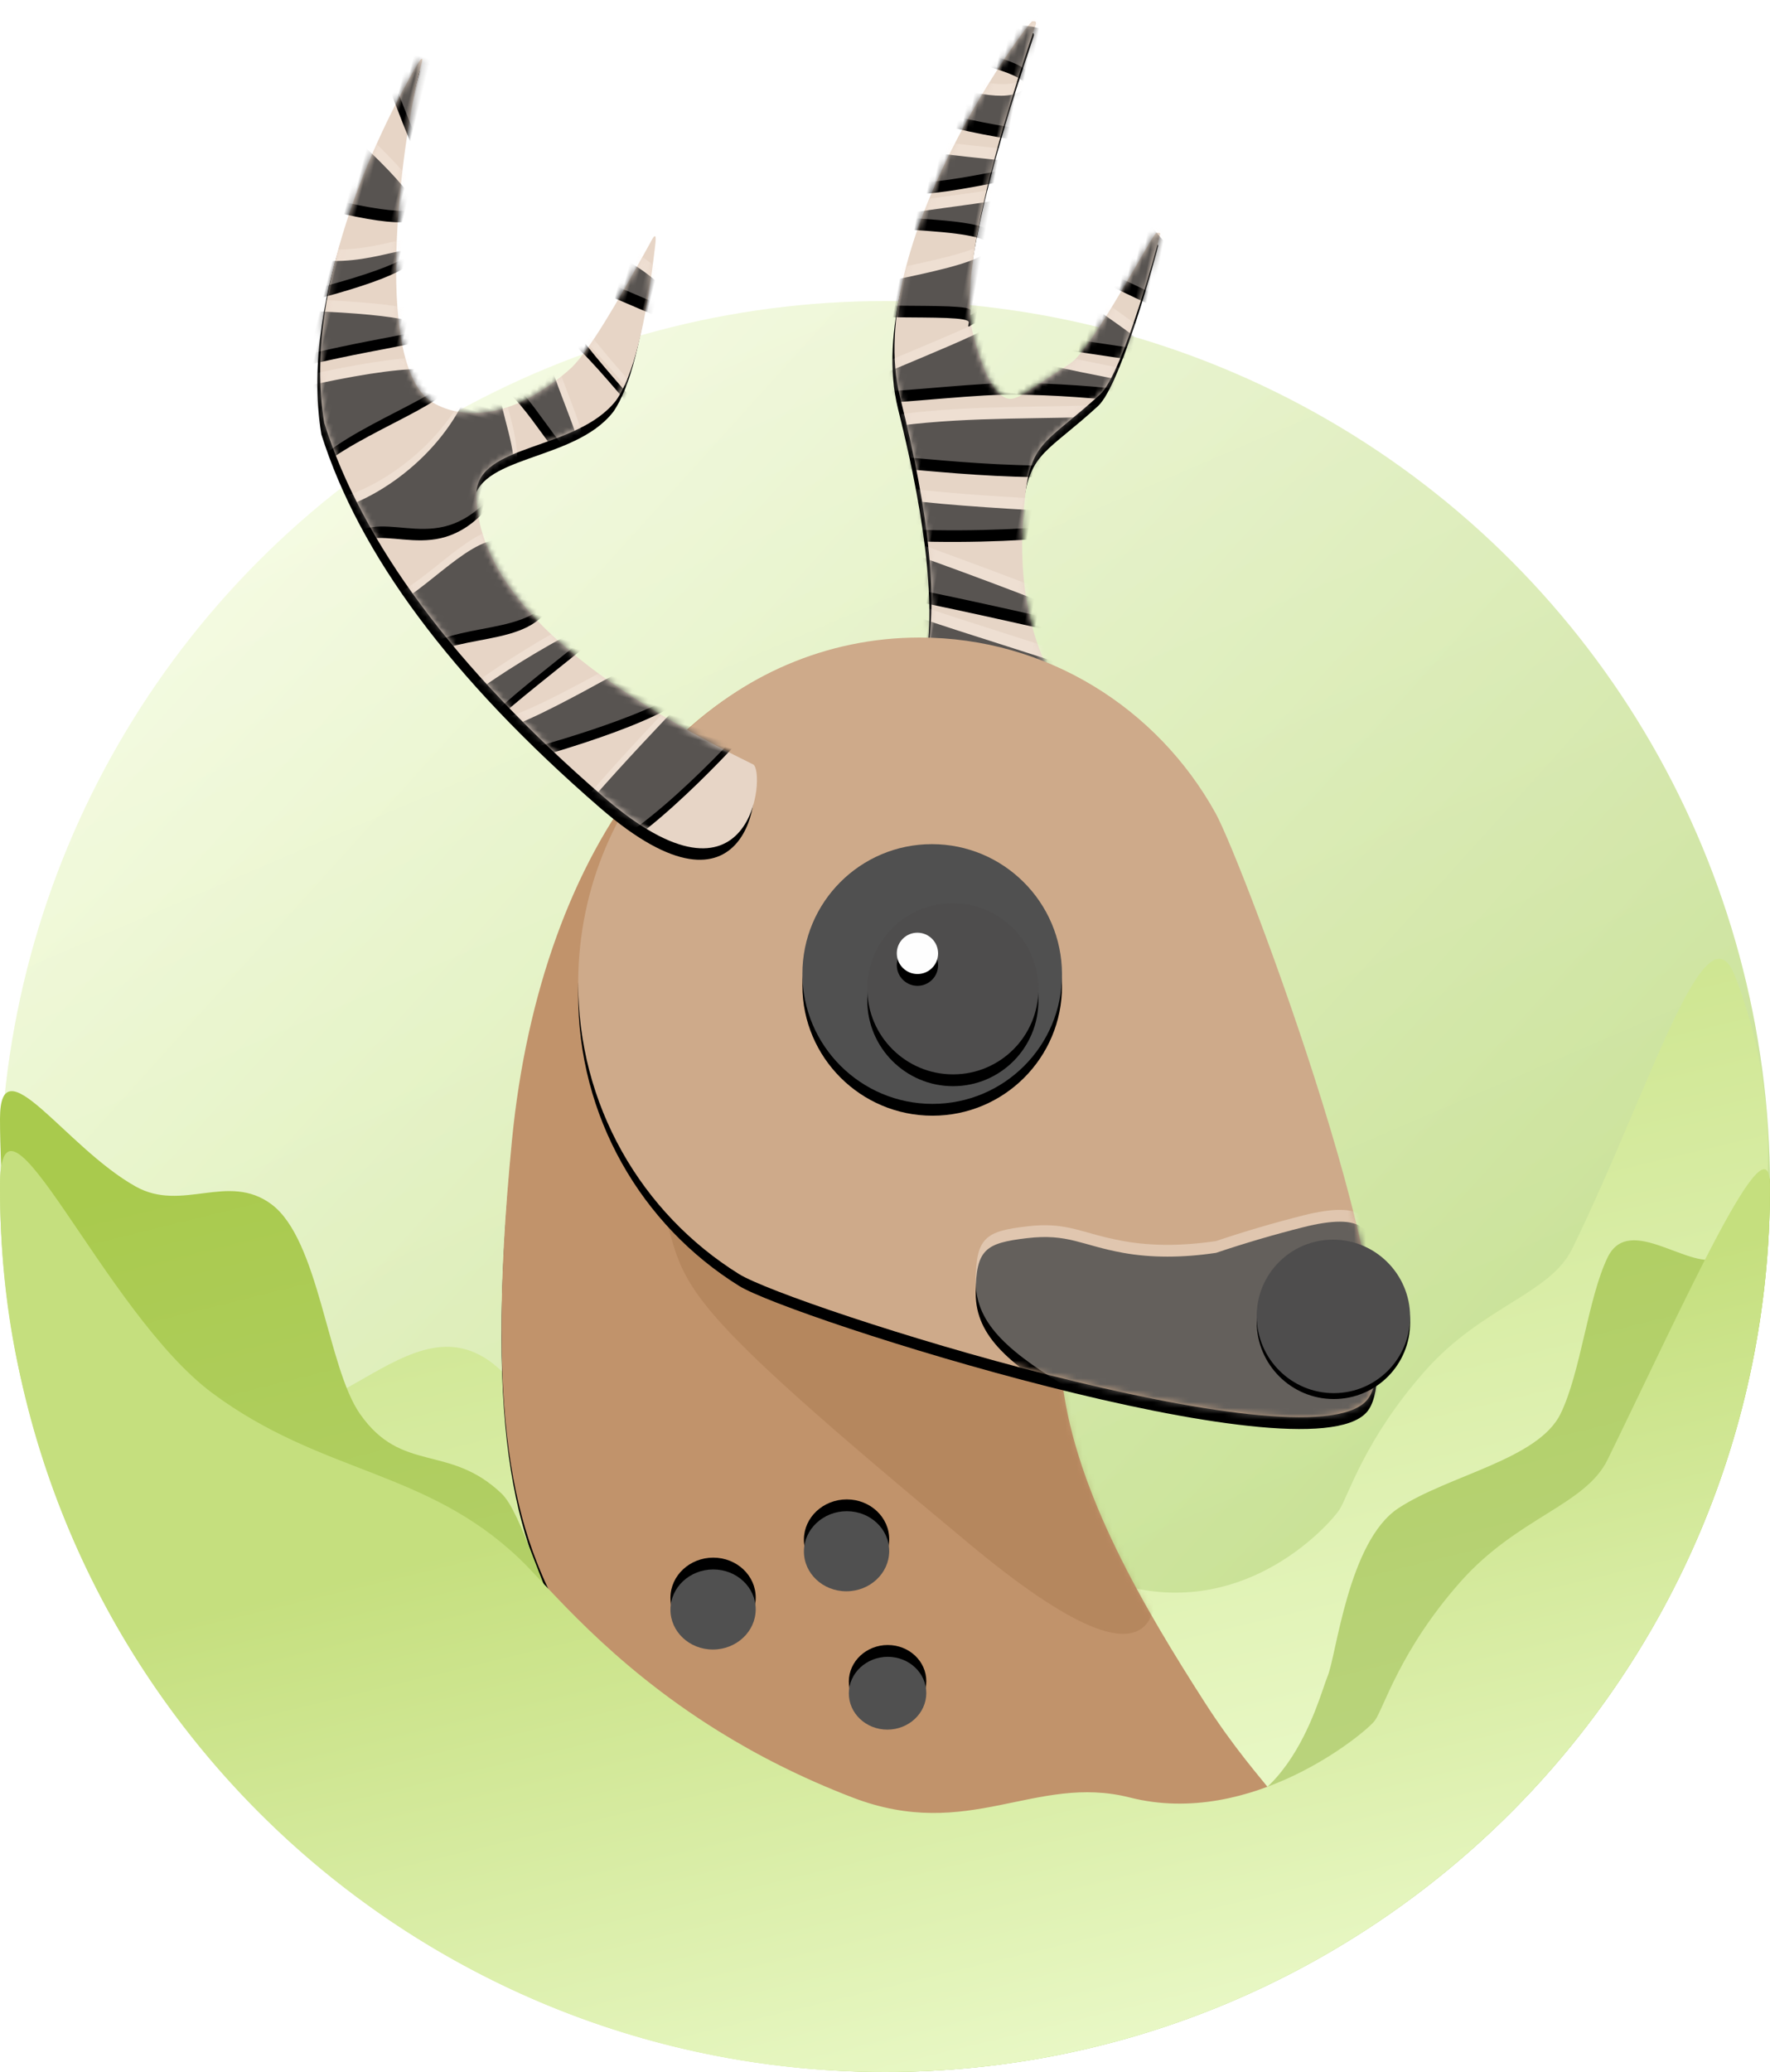 <?xml version="1.0" encoding="UTF-8"?>
<svg width="300px" height="351px" viewBox="0 0 300 351" version="1.1" xmlns="http://www.w3.org/2000/svg" xmlns:xlink="http://www.w3.org/1999/xlink">
    <!-- Generator: Sketch 51.3 (57544) - http://www.bohemiancoding.com/sketch -->
    <title>deer</title>
    <desc>Created with Sketch.</desc>
    <defs>
        <linearGradient x1="36.69%" y1="1.874%" x2="82.224%" y2="108.065%" id="linearGradient-1">
            <stop stop-color="#FCFFF3" offset="0%"></stop>
            <stop stop-color="#D5F09F" offset="100%"></stop>
        </linearGradient>
        <linearGradient x1="15.396%" y1="14.009%" x2="84.561%" y2="76.589%" id="linearGradient-2">
            <stop stop-color="#EAF5CB" offset="0%"></stop>
            <stop stop-color="#9ABE51" offset="100%"></stop>
        </linearGradient>
        <linearGradient x1="36.69%" y1="1.874%" x2="82.224%" y2="108.065%" id="linearGradient-3">
            <stop stop-color="#C5DF7E" offset="0%"></stop>
            <stop stop-color="#F3FFDA" offset="100%"></stop>
        </linearGradient>
        <path d="M133.5,201.5 C136.435,197.755 129.128,193.849 119.197,178.392 C109.034,162.552 97.407,142.945 95.097,124.447 C90.558,87.905 110.611,59.889 108.586,52.975 C100.204,24.298 92.806,2.037 68.823,0.153 C33.459,-2.627 6.679,32.86 1.77,83.205 C-3.118,133.553 2.67,151.248 12.37,167.408 C15.375,172.41 23.947,179.361 44.992,189.715 C74.622,204.286 125.654,211.505 133.5,201.5 Z" id="path-4"></path>
        <filter x="-4.8%" y="-2.7%" width="109.7%" height="106.3%" filterUnits="objectBoundingBox" id="filter-6">
            <feOffset dx="0" dy="1" in="SourceAlpha" result="shadowOffsetOuter1"></feOffset>
            <feGaussianBlur stdDeviation="2" in="shadowOffsetOuter1" result="shadowBlurOuter1"></feGaussianBlur>
            <feColorMatrix values="0 0 0 0 0   0 0 0 0 0   0 0 0 0 0  0 0 0 0.061 0" type="matrix" in="shadowBlurOuter1"></feColorMatrix>
        </filter>
        <path d="M15.156,111.068 C15.667,101.096 11.622,86.581 3.099,67.521 C-7.684,43.075 13.517,1.033 14.126,0.941 C14.734,0.85 14.734,0.85 14.811,1.247 C14.889,1.645 7.771,42.05 13.302,54.574 C18.876,67.099 21.964,64.505 22.611,64.132 C23.257,63.76 23.724,63.377 30.521,56.924 C33.896,53.711 40.487,32.654 41.087,32.565 C41.686,32.475 41.686,32.475 41.737,32.724 C41.788,32.972 39.709,56.905 36.418,61.207 C29.44,70.293 26.475,70.903 26.85,79.334 C27.514,94.12 31.992,105.669 40.313,113.981 L15.156,111.068 Z" id="path-7"></path>
        <filter x="-16.8%" y="-4.4%" width="133.6%" height="112.4%" filterUnits="objectBoundingBox" id="filter-9">
            <feOffset dx="0" dy="2" in="SourceAlpha" result="shadowOffsetOuter1"></feOffset>
            <feGaussianBlur stdDeviation="2" in="shadowOffsetOuter1" result="shadowBlurOuter1"></feGaussianBlur>
            <feColorMatrix values="0 0 0 0 0   0 0 0 0 0   0 0 0 0 0  0 0 0 0.061 0" type="matrix" in="shadowBlurOuter1"></feColorMatrix>
        </filter>
        <path d="M4.855,108.085 C25.877,116.793 51.046,110.16 51.056,108.085 C51.066,105.994 6.331,101.996 3.152,99.618 C0.762,97.83 54.547,101.412 54.55,100.663 C54.555,99.622 17.87,92.213 -4.807,89.038 C-7.635,88.642 5.561,89.764 8.917,89.295 C31.109,86.192 48.866,79.892 47.711,78.763 C46.597,77.674 12.316,83.329 1.525,82.515 C-0.085,82.394 -0.59,79.27 -0.995,78.966 C-3.434,77.139 16.608,77.638 35.141,73.562 C36.902,73.174 34.303,68.964 35.868,68.204 C41.657,65.393 58.19,61.308 56.092,59.013 C51.935,54.463 23.008,57.483 23.374,54.514 C23.741,51.531 45.636,53.643 44.537,51.345 C43.217,48.584 22.939,41.614 24.255,39.255 C25.76,36.555 53.48,48.014 56.931,44.395 C59.439,41.764 43.551,35.03 33.916,23.479 C26.925,15.09 30.405,13.413 23.671,4.514 C15.549,-6.229 -0.851,4.757 -2.146,6.325 C-3.31,7.733 17.512,7.07 14.554,10.653 C10.139,15.999 -15.092,8.134 -13.986,10.467 C-13.522,11.444 -7.641,17.182 -1.6,18.332 C9.214,20.391 22.876,18.044 23.576,20.586 C24.16,22.711 9.402,23.315 -0.48,23.933 C-6.777,24.326 -9.704,24.868 -9.918,25.348 C-10.076,25.7 -6.74,32.074 -2.65,31.63 C6.59,30.625 21.475,22.181 21.456,25.348 C21.435,28.796 0.153,33.246 -9.222,37.87 C-13.322,39.892 13.73,34.158 13.706,37.848 C13.678,42.194 -14.523,49.608 -13.347,52.678 C-12.128,55.858 12.396,49.188 12.384,51.067 C12.371,53.057 12.596,50.122 16.247,50.489 C18.526,50.718 -6.751,65.683 -5.74,66.007 C-5.379,66.123 -8.411,68.609 -5.301,68.201 C0.291,67.467 12.953,63.562 20.024,62.152 C31.398,59.883 52.143,58.565 46.386,60.466 C28.705,66.303 -4.003,66.968 -17.813,82.778 C-24.809,90.778 -11.472,101.317 4.855,108.085 Z" id="path-10"></path>
        <filter x="-9.1%" y="-4.4%" width="118.2%" height="112.4%" filterUnits="objectBoundingBox" id="filter-11">
            <feOffset dx="0" dy="2" in="SourceAlpha" result="shadowOffsetOuter1"></feOffset>
            <feGaussianBlur stdDeviation="2" in="shadowOffsetOuter1" result="shadowBlurOuter1"></feGaussianBlur>
            <feComposite in="shadowBlurOuter1" in2="SourceAlpha" operator="out" result="shadowBlurOuter1"></feComposite>
            <feColorMatrix values="0 0 0 0 0   0 0 0 0 0   0 0 0 0 0  0 0 0 0.061 0" type="matrix" in="shadowBlurOuter1"></feColorMatrix>
        </filter>
        <path d="M133.589,129.292 C143.112,118.916 112.689,38.157 108.022,29.74 C98.192,11.992 79.432,0 57.88,0 C26.108,0 0.194,26.061 0.001,58.209 C-0.125,79.196 10.785,97.589 27.261,107.831 C36.029,113.278 123.011,140.806 133.589,129.292 Z" id="path-12"></path>
        <filter x="-5.2%" y="-3.8%" width="110.3%" height="110.6%" filterUnits="objectBoundingBox" id="filter-14">
            <feOffset dx="0" dy="2" in="SourceAlpha" result="shadowOffsetOuter1"></feOffset>
            <feGaussianBlur stdDeviation="2" in="shadowOffsetOuter1" result="shadowBlurOuter1"></feGaussianBlur>
            <feColorMatrix values="0 0 0 0 0   0 0 0 0 0   0 0 0 0 0  0 0 0 0.061 0" type="matrix" in="shadowBlurOuter1"></feColorMatrix>
        </filter>
        <path d="M118.55,137.04 C102.596,135.112 91.074,132.004 83.986,127.717 C73.358,121.287 67.352,116.53 67.376,109.072 C67.401,101.614 69.047,100.579 76.041,99.75 C83.034,98.921 85.251,100.953 92.378,102.236 C97.13,103.091 102.373,103.091 108.106,102.236 C113.043,100.579 117.978,99.129 122.913,97.886 C127.848,96.643 131.136,96.643 132.78,97.886 L145.73,105.343 L145.728,119.638 L137.698,137.04 L118.55,137.04 Z" id="path-15"></path>
        <filter x="-8.9%" y="-12.5%" width="117.9%" height="134.9%" filterUnits="objectBoundingBox" id="filter-16">
            <feOffset dx="0" dy="2" in="SourceAlpha" result="shadowOffsetOuter1"></feOffset>
            <feGaussianBlur stdDeviation="2" in="shadowOffsetOuter1" result="shadowBlurOuter1"></feGaussianBlur>
            <feComposite in="shadowBlurOuter1" in2="SourceAlpha" operator="out" result="shadowBlurOuter1"></feComposite>
            <feColorMatrix values="0 0 0 0 0   0 0 0 0 0   0 0 0 0 0  0 0 0 0.061 0" type="matrix" in="shadowBlurOuter1"></feColorMatrix>
        </filter>
        <path d="M66.061,114.713 C36.007,99.463 15.974,82.809 4.885,64.75 C-4.859,42.231 2.669,11.807 5.434,2.185 C5.996,0.233 6.219,0.803 6.155,1.837 C5.779,12.762 9.959,53.278 21.847,56.925 C27.88,58.709 36.137,56.138 43.296,45.488 C45.591,41.678 47.99,33.451 51.114,21.761 C51.706,19.094 51.933,21.236 52.073,22.31 C53.773,35.562 53.754,44.492 51.94,49.1 C47.51,59.012 30.9,61.776 32.796,70.168 C36.363,83.862 52.548,94.368 82.463,101.688 C84.699,102.235 87.012,102.764 89.402,103.276 C91.792,103.787 96.159,129.962 66.061,114.713 Z" id="path-17"></path>
        <filter x="-7.7%" y="-4.2%" width="115.4%" height="111.8%" filterUnits="objectBoundingBox" id="filter-19">
            <feOffset dx="0" dy="2" in="SourceAlpha" result="shadowOffsetOuter1"></feOffset>
            <feGaussianBlur stdDeviation="2" in="shadowOffsetOuter1" result="shadowBlurOuter1"></feGaussianBlur>
            <feColorMatrix values="0 0 0 0 0   0 0 0 0 0   0 0 0 0 0  0 0 0 0.061 0" type="matrix" in="shadowBlurOuter1"></feColorMatrix>
        </filter>
        <path d="M41.808,112.202 C45.992,110.265 50.201,111.655 50.691,110.697 C50.839,110.408 70.06,100.116 75.576,93.063 C75.825,92.745 58.114,123.166 60.742,123.227 C61.309,123.24 63.944,126.01 65.813,124.934 C74.751,119.786 86.68,96.919 86.893,96.628 C88.657,94.232 70.049,86.863 69.557,86.593 C68.627,86.082 50.014,105.602 44.611,106.728 C41.807,107.312 62.889,82.38 61.321,82.002 C59.322,81.519 43.619,96.334 37.47,105.006 C35.752,107.428 38.837,112.787 37.432,112.202 C34.159,110.838 26.102,105.834 28.12,101.108 C32.117,91.741 46.381,92.43 49.442,84.017 C51.126,79.386 42.404,72.867 37.63,75.022 C31.771,77.665 26.606,89.863 20.431,92.082 C14.089,94.361 10.189,88.721 12.614,84.017 C17.142,75.228 27.571,82.734 34.533,71.312 C35.398,69.892 38.442,64.199 37.965,62.355 C36.637,57.225 31.836,51.434 33.087,50.435 C35.141,48.795 48.435,63.461 49.553,60.629 C50.802,57.464 35.506,40.8 37.825,38.441 C40.515,35.703 59.565,52.143 59.573,50.435 C59.581,48.545 37.835,36.468 37.863,31.245 C37.887,26.873 58.466,33.514 59.654,31.245 C60.663,29.316 50.994,22.849 42.264,22.849 C33.257,22.849 31.299,36.125 24.166,31.245 C11.151,22.333 -8.054,-11.36 -7.179,-7.368 C-6.785,-5.568 9.795,-12.421 13.772,-7.858 C22.182,1.783 24.917,25.538 27.363,43.702 C29.132,56.82 20.812,69.181 12.673,75.022 C9.53,77.276 2.56,76.715 4.266,73.037 C8.259,64.421 25.917,54.116 24.051,50.435 C22.536,47.445 11.802,51.246 -8.168,61.835 C-7.874,59.233 -7.236,57.66 -6.253,57.116 C9.71,48.276 20.04,45.201 19.3,43.533 C18.355,41.403 9.205,42.31 -8.157,46.254 C6.968,38.458 14.004,33.454 12.959,31.245 C11.856,28.909 4.532,36.577 -5.907,36.357 C-7.851,36.316 -10.61,33.355 -14.183,27.474 C3.138,28.095 11.808,27.202 11.824,24.795 C11.841,22.204 2.938,16.559 -14.873,7.857 L-19.314,18.651 L-19.845,84.017 C-4.081,101.438 11.873,113.831 28.004,121.197 C34.673,124.241 34.65,115.515 41.808,112.202 Z" id="path-20"></path>
        <filter x="-6.6%" y="-3.7%" width="113.1%" height="110.4%" filterUnits="objectBoundingBox" id="filter-21">
            <feOffset dx="0" dy="2" in="SourceAlpha" result="shadowOffsetOuter1"></feOffset>
            <feGaussianBlur stdDeviation="2" in="shadowOffsetOuter1" result="shadowBlurOuter1"></feGaussianBlur>
            <feComposite in="shadowBlurOuter1" in2="SourceAlpha" operator="out" result="shadowBlurOuter1"></feComposite>
            <feColorMatrix values="0 0 0 0 0   0 0 0 0 0   0 0 0 0 0  0 0 0 0.061 0" type="matrix" in="shadowBlurOuter1"></feColorMatrix>
        </filter>
        <path d="M122.051,187 C134.212,187 144.039,177.15 144,165 C143.961,152.85 134.088,143 121.948,143 C109.809,143 99.982,152.85 100,165 C100.018,177.15 109.89,187 122.051,187 Z" id="path-22"></path>
        <filter x="-15.9%" y="-11.4%" width="131.8%" height="131.8%" filterUnits="objectBoundingBox" id="filter-23">
            <feOffset dx="0" dy="2" in="SourceAlpha" result="shadowOffsetOuter1"></feOffset>
            <feGaussianBlur stdDeviation="2" in="shadowOffsetOuter1" result="shadowBlurOuter1"></feGaussianBlur>
            <feColorMatrix values="0 0 0 0 0   0 0 0 0 0   0 0 0 0 0  0 0 0 0.061 0" type="matrix" in="shadowBlurOuter1"></feColorMatrix>
        </filter>
        <path d="M6.602,0 C10.227,0 13.15,2.761 13.131,6.167 C13.112,9.572 10.157,12.333 6.53,12.333 C2.903,12.333 -0.021,9.572 0,6.167 C0.021,2.761 2.976,0 6.602,0 Z" id="path-24"></path>
        <filter x="-53.3%" y="-40.5%" width="206.6%" height="213.5%" filterUnits="objectBoundingBox" id="filter-25">
            <feOffset dx="0" dy="2" in="SourceAlpha" result="shadowOffsetOuter1"></feOffset>
            <feGaussianBlur stdDeviation="2" in="shadowOffsetOuter1" result="shadowBlurOuter1"></feGaussianBlur>
            <feColorMatrix values="0 0 0 0 0   0 0 0 0 0   0 0 0 0 0  0 0 0 0.061 0" type="matrix" in="shadowBlurOuter1"></feColorMatrix>
        </filter>
        <path d="M36.172,13.567 C40.162,13.567 43.383,16.604 43.367,20.35 C43.351,24.096 40.101,27.133 36.109,27.133 C32.117,27.133 28.896,24.096 28.914,20.35 C28.933,16.604 32.182,13.567 36.172,13.567 Z" id="path-26"></path>
        <filter x="-48.4%" y="-36.9%" width="196.9%" height="203.2%" filterUnits="objectBoundingBox" id="filter-27">
            <feOffset dx="0" dy="2" in="SourceAlpha" result="shadowOffsetOuter1"></feOffset>
            <feGaussianBlur stdDeviation="2" in="shadowOffsetOuter1" result="shadowBlurOuter1"></feGaussianBlur>
            <feColorMatrix values="0 0 0 0 0   0 0 0 0 0   0 0 0 0 0  0 0 0 0.061 0" type="matrix" in="shadowBlurOuter1"></feColorMatrix>
        </filter>
        <path d="M13.553,23.433 C17.544,23.433 20.764,26.47 20.744,30.217 C20.724,33.963 17.471,37 13.477,37 C9.484,37 6.264,33.963 6.286,30.217 C6.308,26.47 9.561,23.433 13.553,23.433 Z" id="path-28"></path>
        <filter x="-48.4%" y="-36.9%" width="196.8%" height="203.2%" filterUnits="objectBoundingBox" id="filter-29">
            <feOffset dx="0" dy="2" in="SourceAlpha" result="shadowOffsetOuter1"></feOffset>
            <feGaussianBlur stdDeviation="2" in="shadowOffsetOuter1" result="shadowBlurOuter1"></feGaussianBlur>
            <feColorMatrix values="0 0 0 0 0   0 0 0 0 0   0 0 0 0 0  0 0 0 0.061 0" type="matrix" in="shadowBlurOuter1"></feColorMatrix>
        </filter>
        <path d="M125.536,182 C133.549,182 140.024,175.508 140,167.5 C139.975,159.492 133.467,153 125.464,153 C117.46,153 110.985,159.492 111,167.5 C111.015,175.508 117.523,182 125.536,182 Z" id="path-30"></path>
        <filter x="-24.1%" y="-17.2%" width="148.3%" height="148.3%" filterUnits="objectBoundingBox" id="filter-31">
            <feOffset dx="0" dy="2" in="SourceAlpha" result="shadowOffsetOuter1"></feOffset>
            <feGaussianBlur stdDeviation="2" in="shadowOffsetOuter1" result="shadowBlurOuter1"></feGaussianBlur>
            <feColorMatrix values="0 0 0 0 0   0 0 0 0 0   0 0 0 0 0  0 0 0 0.061 0" type="matrix" in="shadowBlurOuter1"></feColorMatrix>
        </filter>
        <path d="M119.509,165 C121.443,165 123.006,163.433 123,161.5 C122.994,159.567 121.423,158 119.491,158 C117.559,158 115.996,159.567 116,161.5 C116.004,163.433 117.575,165 119.509,165 Z" id="path-32"></path>
        <filter x="-100.0%" y="-71.4%" width="300.0%" height="300.0%" filterUnits="objectBoundingBox" id="filter-33">
            <feOffset dx="0" dy="2" in="SourceAlpha" result="shadowOffsetOuter1"></feOffset>
            <feGaussianBlur stdDeviation="2" in="shadowOffsetOuter1" result="shadowBlurOuter1"></feGaussianBlur>
            <feColorMatrix values="0 0 0 0 0   0 0 0 0 0   0 0 0 0 0  0 0 0 0.061 0" type="matrix" in="shadowBlurOuter1"></feColorMatrix>
        </filter>
        <path d="M190.066,236 C197.25,236 203.04,230.18 203,223 C202.959,215.82 197.11,210 189.934,210 C182.758,210 176.967,215.82 177,223 C177.033,230.18 182.883,236 190.066,236 Z" id="path-34"></path>
        <filter x="-25.0%" y="-21.2%" width="150.0%" height="150.0%" filterUnits="objectBoundingBox" id="filter-35">
            <feOffset dx="0" dy="1" in="SourceAlpha" result="shadowOffsetOuter1"></feOffset>
            <feGaussianBlur stdDeviation="2" in="shadowOffsetOuter1" result="shadowBlurOuter1"></feGaussianBlur>
            <feColorMatrix values="0 0 0 0 0   0 0 0 0 0   0 0 0 0 0  0 0 0 0.061 0" type="matrix" in="shadowBlurOuter1"></feColorMatrix>
        </filter>
        <linearGradient x1="36.69%" y1="1.874%" x2="82.224%" y2="108.065%" id="linearGradient-36">
            <stop stop-color="#A9CA4D" offset="0%"></stop>
            <stop stop-color="#C1D893" offset="100%"></stop>
        </linearGradient>
        <linearGradient x1="51.934%" y1="37.424%" x2="82.224%" y2="108.065%" id="linearGradient-37">
            <stop stop-color="#C5DF7E" offset="0%"></stop>
            <stop stop-color="#F3FFDA" offset="100%"></stop>
        </linearGradient>
    </defs>
    <g id="deer" stroke="none" stroke-width="1" fill="none" fill-rule="evenodd">
        <g id="deer-bg">
            <circle id="background" fill="url(#linearGradient-1)" cx="150" cy="201" r="150"></circle>
            <circle id="background" fill-opacity="0.4" fill="url(#linearGradient-2)" cx="150" cy="201" r="150"></circle>
            <path d="M149.021,324.5 C251.004,328.533 320.5,232.247 294.019,165.247 C289.037,152.642 279.547,184.802 266.5,211.5 C262.706,219.265 251.239,221.255 241.519,232.247 C231.244,243.866 228.5,253.5 227.019,255.747 C225.538,257.994 211.671,273.992 191.019,268.747 C174.988,264.675 161.204,288.56 141.5,281 C107.613,267.998 91.814,238.73 85,232.247 C69.12,217.138 54.497,249.726 36,236 C25.462,228.18 15.247,210.87 8.407,201.433 C3.241,194.305 0,191.667 0,201 C0,283.843 60.521,321 149.021,324.5 Z" id="background" fill="url(#linearGradient-3)"></path>
            <g id="Deer" transform="translate(36, 0)">
                <g id="Path-20" transform="translate(49, 110)">
                    <mask id="mask-5" fill="white">
                        <use xlink:href="#path-4"></use>
                    </mask>
                    <g id="Mask">
                        <use fill="black" fill-opacity="1" filter="url(#filter-6)" xlink:href="#path-4"></use>
                        <use fill="#C1936B" fill-rule="evenodd" xlink:href="#path-4"></use>
                    </g>
                    <path d="M79.5,151.705 C29,109.792 31.32,108.702 27.5,95 C24.953,85.865 48.953,93.865 99.5,119 C119.833,168.745 113.167,179.646 79.5,151.705 Z" fill-opacity="0.2" fill="#8B572A" style="mix-blend-mode: multiply;" mask="url(#mask-5)"></path>
                </g>
                <g id="Path-17" transform="translate(136, 60) rotate(10) translate(-136, -60) translate(115, 3)">
                    <mask id="mask-8" fill="white">
                        <use xlink:href="#path-7"></use>
                    </mask>
                    <g id="Mask">
                        <use fill="black" fill-opacity="1" filter="url(#filter-9)" xlink:href="#path-7"></use>
                        <use fill="#E6D5C6" fill-rule="evenodd" xlink:href="#path-7"></use>
                    </g>
                    <g mask="url(#mask-8)">
                        <use fill="black" fill-opacity="1" filter="url(#filter-11)" xlink:href="#path-10"></use>
                        <use fill-opacity="0.35" fill="#FBF0E7" fill-rule="evenodd" xlink:href="#path-10"></use>
                    </g>
                </g>
                <g id="Oval-2" transform="translate(62, 108)">
                    <mask id="mask-13" fill="white">
                        <use xlink:href="#path-12"></use>
                    </mask>
                    <g id="Mask">
                        <use fill="black" fill-opacity="1" filter="url(#filter-14)" xlink:href="#path-12"></use>
                        <use fill="#CEAA8A" fill-rule="evenodd" xlink:href="#path-12"></use>
                    </g>
                    <g id="Path-15" mask="url(#mask-13)">
                        <use fill="black" fill-opacity="1" filter="url(#filter-16)" xlink:href="#path-15"></use>
                        <use fill-opacity="0.4" fill="#FBF0E7" fill-rule="evenodd" xlink:href="#path-15"></use>
                    </g>
                </g>
                <g id="Path-16" transform="translate(60, 77) rotate(14) translate(-60, -77) translate(14, 17)">
                    <mask id="mask-18" fill="white">
                        <use xlink:href="#path-17"></use>
                    </mask>
                    <g id="Mask">
                        <use fill="black" fill-opacity="1" filter="url(#filter-19)" xlink:href="#path-17"></use>
                        <use fill="#E7D5C6" fill-rule="evenodd" xlink:href="#path-17"></use>
                    </g>
                    <g mask="url(#mask-18)">
                        <use fill="black" fill-opacity="1" filter="url(#filter-21)" xlink:href="#path-20"></use>
                        <use fill-opacity="0.35" fill="#FBF0E7" fill-rule="evenodd" xlink:href="#path-20"></use>
                    </g>
                </g>
                <g id="Oval-2">
                    <use fill="black" fill-opacity="1" filter="url(#filter-23)" xlink:href="#path-22"></use>
                    <use fill="#505050" fill-rule="evenodd" style="mix-blend-mode: screen;" xlink:href="#path-22"></use>
                </g>
                <g id="Group" transform="translate(99, 274.5) scale(-1, -1) translate(-99, -274.5) translate(77, 256)">
                    <g id="Oval-2">
                        <use fill="black" fill-opacity="1" filter="url(#filter-25)" xlink:href="#path-24"></use>
                        <use fill="#505050" fill-rule="evenodd" style="mix-blend-mode: screen;" xlink:href="#path-24"></use>
                    </g>
                    <g id="Oval-2">
                        <use fill="black" fill-opacity="1" filter="url(#filter-27)" xlink:href="#path-26"></use>
                        <use fill="#505050" fill-rule="evenodd" style="mix-blend-mode: screen;" xlink:href="#path-26"></use>
                    </g>
                    <g id="Oval-2">
                        <use fill="black" fill-opacity="1" filter="url(#filter-29)" xlink:href="#path-28"></use>
                        <use fill="#505050" fill-rule="evenodd" style="mix-blend-mode: screen;" xlink:href="#path-28"></use>
                    </g>
                </g>
                <g id="Oval-2">
                    <use fill="black" fill-opacity="1" filter="url(#filter-31)" xlink:href="#path-30"></use>
                    <use fill="#4E4D4D" fill-rule="evenodd" xlink:href="#path-30"></use>
                </g>
                <g id="Oval-2">
                    <use fill="black" fill-opacity="1" filter="url(#filter-33)" xlink:href="#path-32"></use>
                    <use fill="#FEFEFE" fill-rule="evenodd" xlink:href="#path-32"></use>
                </g>
                <g id="Oval-2">
                    <use fill="black" fill-opacity="1" filter="url(#filter-35)" xlink:href="#path-34"></use>
                    <use fill="#4E4D4D" fill-rule="evenodd" xlink:href="#path-34"></use>
                </g>
            </g>
            <path d="M150,351 C232.843,351 300,283.843 300,201 C300,195.257 298.801,209.023 291.5,213 C286.7,215.615 276.189,205.351 272.481,213 C269.135,219.904 267.939,232.462 264.5,239.5 C260.706,247.265 245.5,249.901 237,255.5 C228.5,261.099 226.5,280.5 225,284 C223.5,287.5 217.652,312.245 197,307 C180.97,302.929 151.704,325.06 132,317.5 C98.113,304.498 91.814,259.483 85,253 C76.073,244.507 68.107,249.7 61,239.5 C55.464,231.555 54.099,210.01 46,204 C38.642,198.54 30.91,205.42 23,201 C11.025,194.309 0,176.438 0,189.5 C0,272.343 67.157,351 150,351 Z" id="background" fill="url(#linearGradient-36)"></path>
            <path d="M150,351 C232.843,351 300,283.843 300,201 C300,188.074 285.528,220.555 272.481,247.253 C268.687,255.018 257.22,257.008 247.5,268 C237.225,279.619 234.5,289.5 233,291.5 C231.5,293.5 212.152,309.745 191.5,304.5 C175.47,300.429 164.204,312.06 144.5,304.5 C135.74,301.139 128.189,297.243 121.69,293.2 C103.045,281.604 93.053,268.807 88,264 C72.12,248.891 54.497,249.726 36,236 C17.503,222.274 0,179.31 0,201 C0,283.843 67.157,351 150,351 Z" id="background" fill="url(#linearGradient-37)"></path>
        </g>
    </g>
</svg>